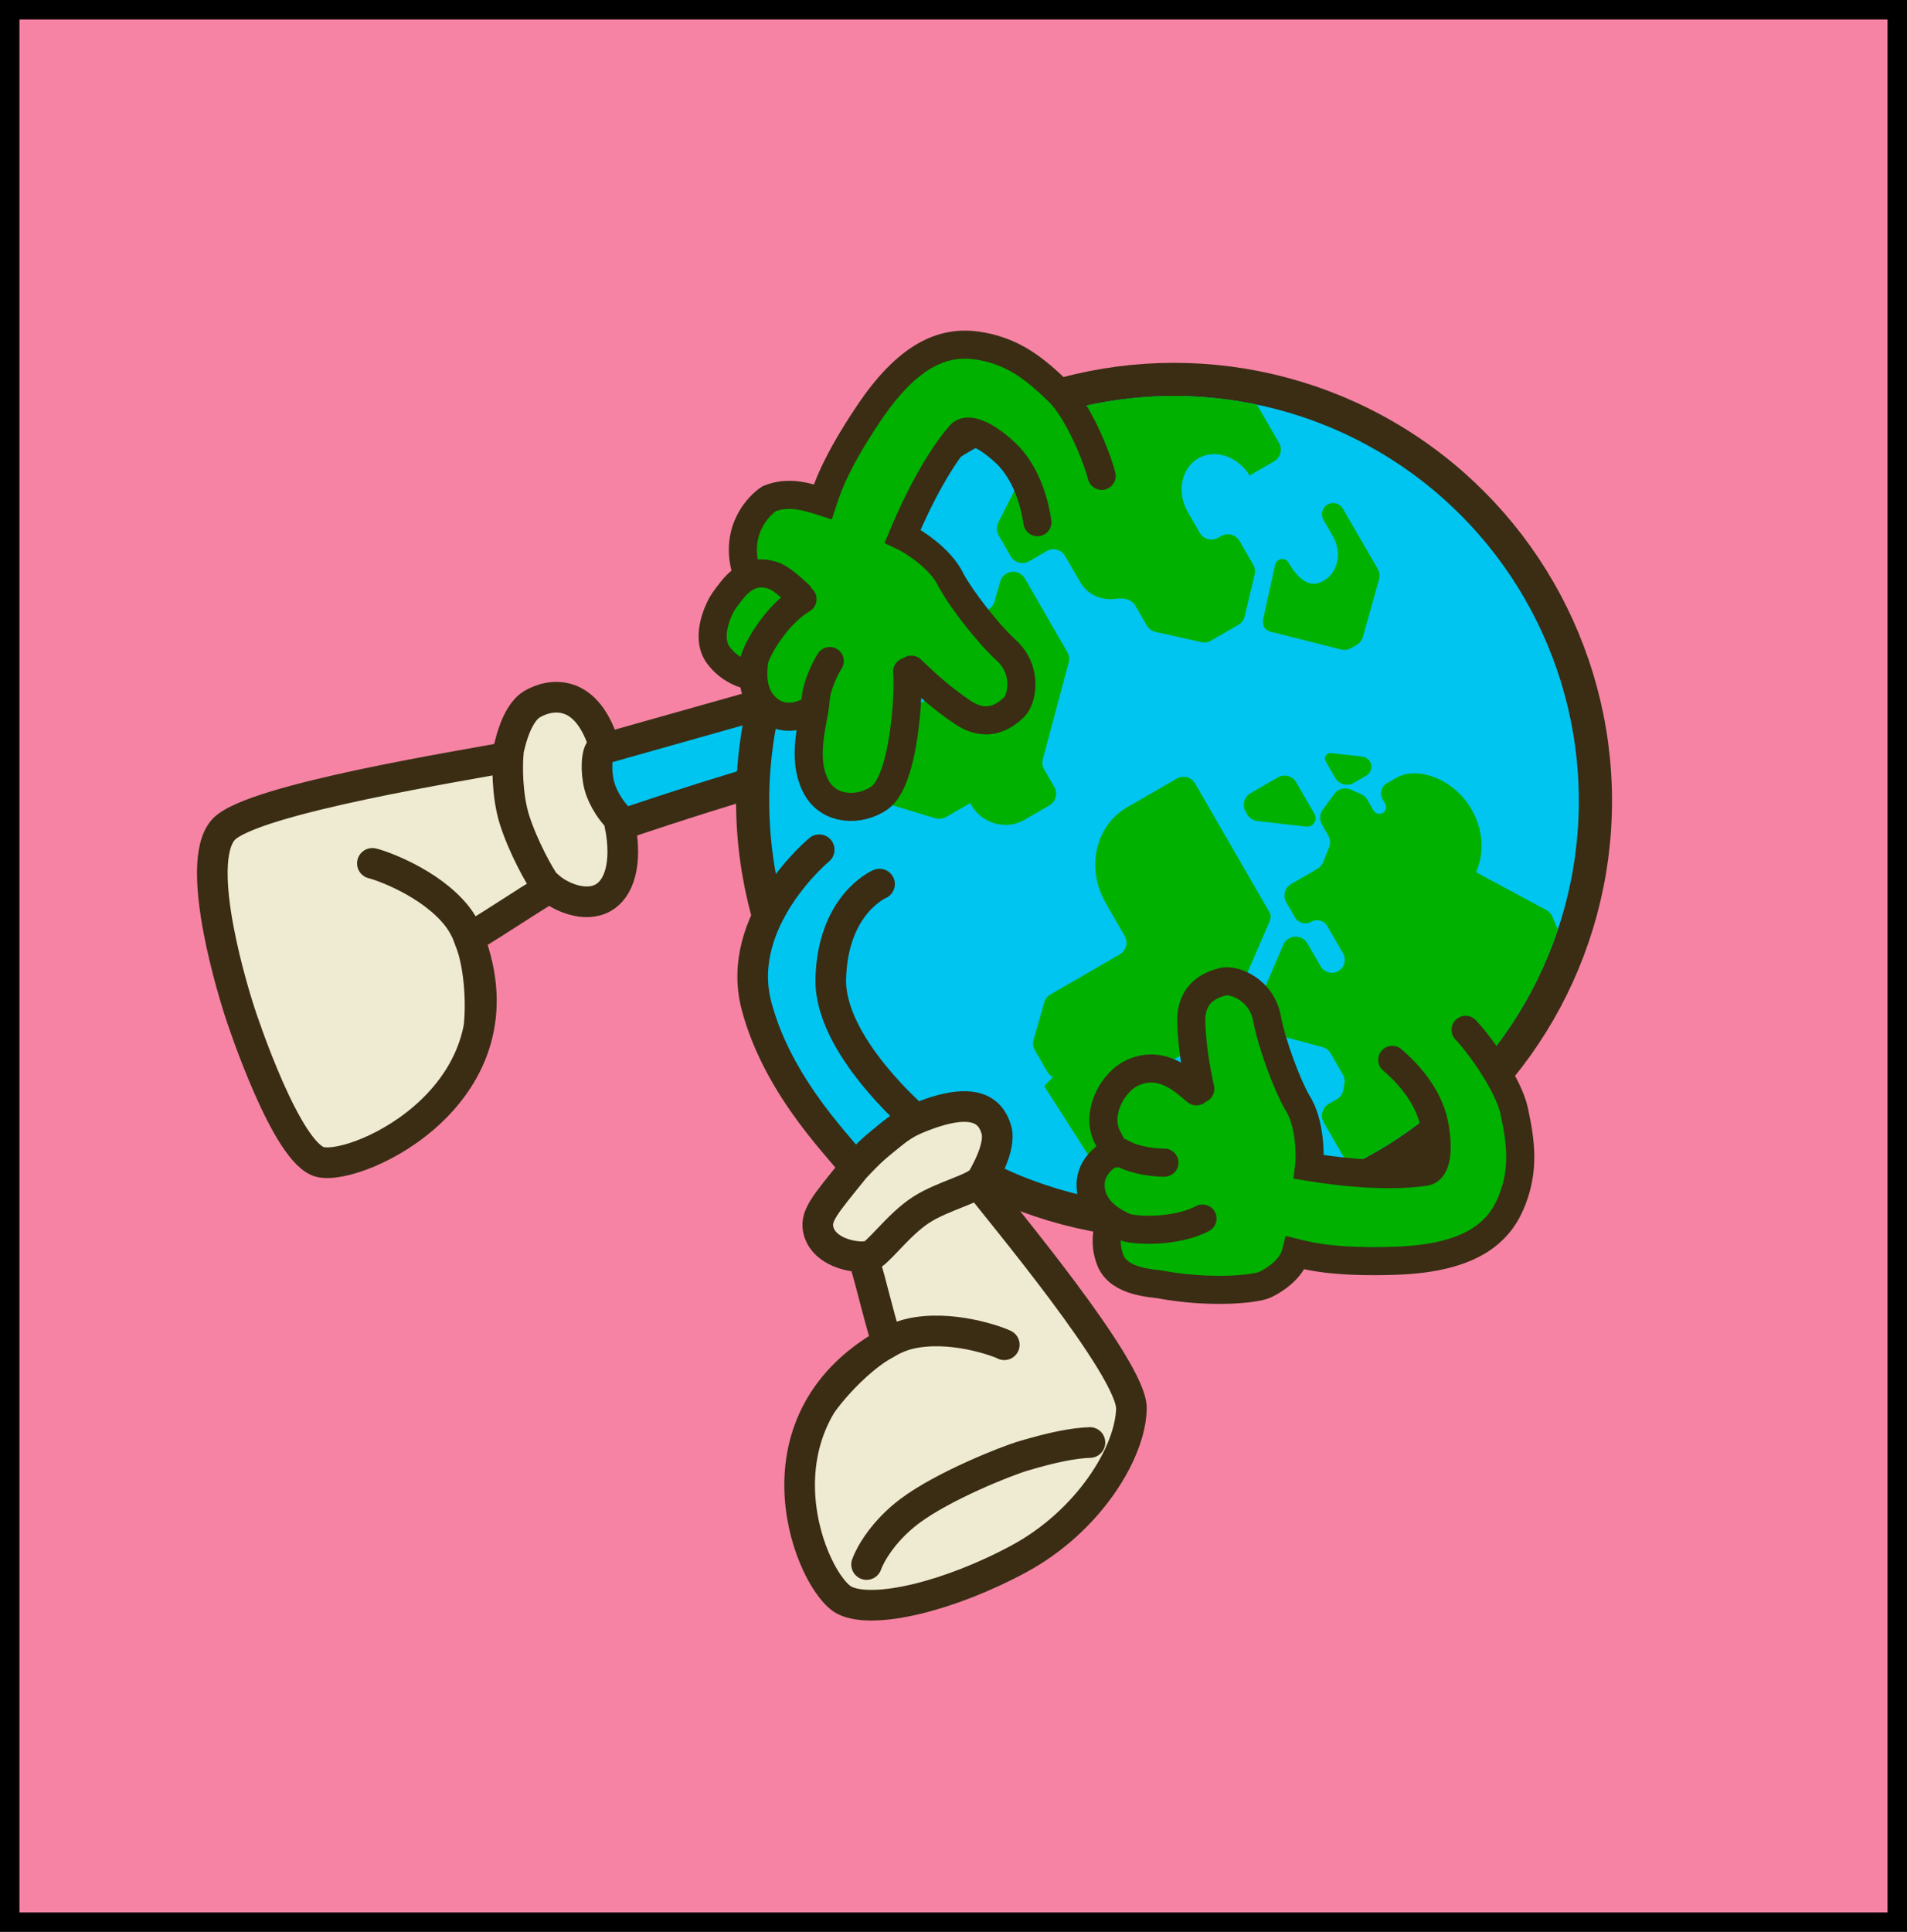 <svg width="392" height="397" viewBox="0 0 392 397" fill="none" xmlns="http://www.w3.org/2000/svg">
<rect x="2" y="2" width="388" height="393" fill="#F783A4" stroke="black" stroke-width="4"/>
<path d="M186.399 136.086L189.571 151.126L124.127 169.029L121.252 154.865L186.399 136.086Z" fill="#00C5F1"/>
<path d="M118.423 147.507L123.929 152.791L126.425 172.795L126.848 179.779L122.799 183.16L108.475 183.366L96.974 190.792L97.364 215.683L82.607 231.754L66.254 239.657L50.078 207.484L45.113 182.074L47.019 171.338L64.727 164.348L83.968 159.179L98.584 154.441L105.389 153.113L108.364 146.644L114.676 143.999L118.423 147.507Z" fill="#EFEBD2"/>
<path d="M193.328 134.322L124.363 153.78C120.704 141.068 112.991 142.574 109.401 144.688C105.892 146.754 104.586 153.794 104.231 155.59C97.516 156.98 51.635 164.111 45.917 170.508C39.54 177.641 48.528 205.566 49.154 207.564C49.845 209.77 58.94 237.18 65.851 238.793C73.745 240.637 108.505 224.479 96.43 192.811C103.586 188.458 106.269 186.521 112.995 182.382C114.983 184.113 120.131 186.661 124.001 184.473C127.182 182.674 129.018 177.605 127.446 169.561C130.76 168.443 175.34 153.144 195.701 151.29M123.304 154.222C122.46 155.626 122.496 159.872 123.577 162.633C124.658 165.394 126.518 167.759 128.039 168.97M104.5 154.595C104.25 156.858 104.161 163.437 105.774 168.504C107.527 174.011 110.953 180.2 112.174 181.752M98.324 211.726C98.748 210.276 99.805 195.673 93.927 188.244C88.469 181.346 78.202 177.777 76.544 177.419" stroke="#3A2D14" stroke-width="6.298" stroke-linecap="round"/>
<circle cx="241.332" cy="164.594" r="86.622" transform="rotate(60 241.332 164.594)" fill="#00C5F1" stroke="#3A2D14" stroke-width="6.822"/>
<path d="M277.291 239.638C279.195 238.724 281.078 237.73 282.937 236.657C301.247 226.086 314.02 209.607 320.237 191.018L319.076 188.34C318.828 187.767 318.393 187.295 317.843 186.999L303.657 179.379C303.622 179.361 303.592 179.336 303.566 179.307C303.485 179.213 303.465 179.08 303.515 178.965C305.13 175.219 304.901 170.502 302.515 166.369C298.749 159.846 291.208 157.417 287.004 159.844L286.955 159.873L286.919 159.894C286.881 159.916 286.844 159.938 286.807 159.961L286.803 159.96L285.083 160.953C283.933 161.617 283.539 163.088 284.203 164.238L284.734 165.158C285.117 165.821 284.89 166.67 284.227 167.052C283.563 167.435 282.715 167.208 282.332 166.545L281.054 164.332C280.758 163.819 280.306 163.414 279.763 163.177L277.631 162.245C276.443 161.725 275.055 162.098 274.286 163.141L271.888 166.397C271.235 167.284 271.169 168.474 271.72 169.429L273.03 171.698C273.454 172.433 273.519 173.322 273.205 174.111L271.988 177.166C271.758 177.745 271.338 178.23 270.798 178.542L265.427 181.643C264.1 182.409 263.646 184.105 264.411 185.432L266.203 188.535C266.873 189.696 268.357 190.093 269.518 189.423C270.679 188.753 272.163 189.151 272.833 190.311L276.069 195.916C276.803 197.188 276.368 198.813 275.097 199.547C273.825 200.281 272.199 199.846 271.465 198.574L268.743 193.859C267.601 191.882 264.693 192.053 263.792 194.151L257.791 208.125C257.124 209.678 257.989 211.461 259.622 211.899L271.836 215.171C272.546 215.362 273.152 215.827 273.52 216.464L276.026 220.805C276.351 221.366 276.468 222.024 276.357 222.664L276.135 223.952C275.994 224.763 275.501 225.47 274.788 225.882L273.111 226.85C271.784 227.616 271.33 229.312 272.096 230.639L277.291 239.638Z" fill="#00B100"/>
<path d="M258.362 83.144L262.908 91.017C263.674 92.344 263.219 94.04 261.893 94.806L257.088 97.58C256.978 97.644 256.94 97.785 257.004 97.896C254.559 93.854 249.86 92.145 246.322 94.187C242.784 96.23 241.831 101.202 244.193 105.292L246.62 109.496C247.386 110.822 249.082 111.277 250.409 110.511L251.009 110.164C252.336 109.398 254.032 109.853 254.798 111.18L257.599 116.031C257.953 116.643 258.059 117.368 257.896 118.056L255.864 126.64C255.688 127.383 255.214 128.021 254.552 128.403L248.92 131.655C248.317 132.003 247.605 132.112 246.926 131.959L237.517 129.848C236.761 129.678 236.11 129.2 235.722 128.529L233.401 124.508C232.651 123.208 230.994 122.801 229.512 123.04C226.561 123.515 223.569 122.271 222.066 119.668L218.946 114.264C218.18 112.937 216.483 112.482 215.157 113.248L211.554 115.329C210.227 116.094 208.531 115.64 207.765 114.313L205.28 110.01C204.811 109.198 204.785 108.204 205.209 107.368L216.476 85.163C230.274 80.832 244.694 80.281 258.362 83.144Z" fill="#00B100"/>
<path d="M264.795 115.55C264.412 114.887 263.563 114.66 262.9 115.043C262.353 115.358 262.181 115.72 262.046 116.337L259.685 127.041C259.342 128.608 260.033 129.689 261.619 129.928L275.9 133.529C276.521 133.622 277.156 133.502 277.699 133.188L278.883 132.505C279.51 132.143 279.971 131.549 280.167 130.851L283.47 119.055C283.671 118.336 283.574 117.567 283.201 116.92L276.041 104.52C275.403 103.414 273.989 103.035 272.884 103.674C271.778 104.312 271.4 105.725 272.038 106.831L274.003 110.234C275.917 113.551 275.05 117.636 272.065 119.36C269.08 121.083 266.779 118.825 264.795 115.55Z" fill="#00B100"/>
<path d="M205.6 119.518C206.267 117.158 209.445 116.761 210.671 118.886L219.41 134.021C219.778 134.658 219.877 135.415 219.687 136.126L214.359 156.008C214.169 156.719 214.269 157.476 214.636 158.113L216.72 161.722C217.486 163.049 217.031 164.745 215.705 165.511L210.109 168.742L210.107 168.743L210.105 168.744L210.101 168.745C210.097 168.745 210.094 168.745 210.09 168.744C210.084 168.742 210.078 168.742 210.073 168.745C206.376 170.571 201.738 169.057 199.649 165.439C199.576 165.312 199.506 165.183 199.44 165.053C199.438 165.048 199.433 165.044 199.428 165.042C199.424 165.041 199.42 165.041 199.417 165.041C199.414 165.042 199.412 165.043 199.409 165.044L194.454 167.905C193.79 168.288 192.996 168.38 192.262 168.157L175.472 163.063C174.738 162.84 173.945 162.931 173.28 163.315L172.469 163.783C170.667 164.823 168.405 163.584 168.311 161.506L168.17 158.385C168.123 157.35 168.657 156.376 169.554 155.858L194.185 141.637C194.295 141.574 194.33 141.433 194.267 141.323C191.609 136.719 191.73 131.845 195.934 129.418L203.165 125.243C203.791 124.881 204.251 124.29 204.448 123.595L205.6 119.518Z" fill="#00B100"/>
<path d="M241.885 160.005C243.211 159.239 244.908 159.693 245.674 161.02L260.929 187.443C261.368 188.204 261.202 188.816 260.853 189.622L252.396 209.184C252.046 209.99 251.88 210.602 252.32 211.363L254.503 215.145C254.635 215.373 254.574 215.666 254.346 215.798C252.937 216.612 251.256 216.562 249.876 215.819C248.527 215.092 246.84 214.527 245.514 215.293L236.08 220.739C235.455 221.1 234.713 221.203 234.013 221.026L224.945 218.733C224.245 218.556 223.504 218.659 222.878 219.02L219.049 221.23C217.723 221.996 216.026 221.542 215.26 220.215L212.727 215.828C212.352 215.177 212.256 214.403 212.462 213.681L214.655 205.987C214.852 205.294 215.312 204.705 215.936 204.345L230.176 196.123C231.503 195.357 231.957 193.661 231.191 192.334L227.733 186.345C227.73 186.339 227.728 186.334 227.727 186.328C227.726 186.322 227.726 186.317 227.727 186.311C227.73 186.299 227.727 186.286 227.72 186.275C227.562 186.032 227.409 185.783 227.262 185.528C223.219 178.527 225.113 169.847 231.474 166.018L231.475 166.016L231.476 166.014L241.885 160.005Z" fill="#00B100"/>
<path d="M262.663 159.752C263.99 158.986 265.686 159.44 266.452 160.767L270.205 167.268C270.685 168.1 270.4 169.163 269.569 169.643C269.247 169.829 268.874 169.907 268.504 169.866L258.474 168.735C257.599 168.636 256.823 168.128 256.383 167.366L256.043 166.777C255.277 165.45 255.731 163.754 257.058 162.988L262.663 159.752Z" fill="#00B100"/>
<path d="M274.475 159.871C275.241 161.198 276.938 161.652 278.264 160.886L280.842 159.398C281.85 158.816 282.196 157.526 281.614 156.517C281.279 155.937 280.689 155.551 280.023 155.476L273.614 154.754C273.372 154.726 273.128 154.777 272.918 154.899C272.374 155.213 272.187 155.908 272.501 156.452L274.475 159.871Z" fill="#00B100"/>
<path d="M180.816 180.342L170.675 173.199L164.237 178.55L155.697 195.766L160.14 218.654L178.419 241.553L189.754 232.626L172.072 209.318L173.917 190.62L180.816 180.342Z" fill="#00C5F1"/>
<path d="M196.58 228.78L189.225 229.456L174.318 243.001L169.43 247.998L170.062 252.964L180.025 261.693L183.251 274.16L166.617 292.639L166.458 313.554L172.791 329.284L201.573 325.024L215.528 315.166L229.391 301.986L231.253 289.439L223.364 273.584L213.197 258.18L206.008 245.869L202.084 240.797L204.238 234.153L201.527 228.385L196.58 228.78Z" fill="#EFEBD2"/>
<path d="M180.795 181.673C180.795 181.673 171.168 185.738 170.772 201.151C170.422 214.769 188.269 229.947 188.269 229.947M188.269 229.947C200.379 224.843 203.649 228.33 204.791 232.068C205.906 235.721 202.2 241.795 201.27 243.358C205.09 248.422 232.745 281.246 232.572 289.477C232.38 298.657 223.576 312.677 209.545 320.278C195.227 328.034 179.576 331.8 173.644 328.877C166.868 325.537 152.984 292.584 182.308 276.007C180.124 268.451 179.506 265.389 177.485 258.251C174.946 258.363 169.642 257.197 168.352 253.236C167.292 249.979 169.452 247.781 175.724 239.964M188.269 229.947C185.452 231.134 183.84 232.583 181.541 234.448C179.243 236.312 178.549 237.004 175.724 239.964M175.724 239.964C174.123 237.14 160.093 224.186 155.492 206.639C150.89 189.092 168.393 174.618 168.393 174.618M201.734 242.449C200.423 244.3 193.908 245.71 189.441 248.553C184.586 251.644 180.358 257.834 178.477 258.27M168.542 289.092C169.196 287.748 178.047 276.138 187.074 274.072C195.454 272.154 205.037 275.616 206.441 276.34M178.132 321.504C178.802 319.556 181.516 314.631 187.015 310.514C193.89 305.367 206.825 300.225 210.371 299.18C216.447 297.391 220.483 296.568 224.047 296.429" stroke="#3A2D14" stroke-width="6.298" stroke-linecap="round"/>
<path d="M209.597 73.094L227.774 97.653L214.837 109.282L207.069 93.148L200 88.832L188.163 100.895L186.545 110.529L195.915 120.954L205.785 132.137L208.902 143.767L199.723 147.319L188.852 138.328L187.057 147.765L181.017 162.995L170.832 165.105L161.724 145.996L147.072 132.849L154.509 115.496L157.203 103.117L169.233 105.462L177.946 88.74L192.624 72.347L209.597 73.094Z" fill="#00B100"/>
<path d="M213.254 107.307C212.825 104.302 211.323 97.368 206.61 92.993C201.918 88.638 198.603 87.942 197.399 89.331C191.475 96.16 186.695 107.419 185.553 110.161C187.195 110.925 193.337 114.562 195.552 119.334C197.493 122.962 203.018 130.149 206.792 133.581C211.445 137.811 210.008 143.828 208.504 145.265C207.124 146.583 203.377 150.084 197.875 146.374C193.76 143.598 190.576 140.762 187.327 137.612M186.468 138.026C186.898 141.031 186.121 160.286 180.752 163.994C176.731 166.771 170.542 166.581 167.902 161.934C164.422 155.809 167.429 147.867 167.642 143.991C167.812 140.891 169.663 137.268 170.567 135.844M166.643 145.942C165.168 146.944 161.418 148.358 158.218 145.997C154.219 143.045 154.789 138.088 155.003 136.005C155.216 133.923 159.545 126.287 164.971 123.122M154.646 138.879C153.266 138.757 149.934 137.731 147.648 134.61C144.791 130.709 148.002 124.565 148.859 123.405C150.798 120.778 153.497 116.523 158.853 118.235C160.769 118.848 163.209 121.301 164.28 122.241M226.459 97.787C225.315 93.358 221.457 84.237 217.601 80.494C212.759 75.795 208.531 72.455 201.962 71.191C195.393 69.927 187.683 71.405 178.62 84.88C171.369 95.659 169.858 100.959 169.145 103.121C165.932 102.093 162.138 100.857 158.134 102.469C156.26 103.654 150.853 108.746 153.355 117.314" stroke="#3A2D14" stroke-width="5.773" stroke-linecap="round"/>
<path d="M313.301 239.023L302.078 210.583L285.354 215.407L294.936 230.547L294.856 238.834L278.345 242.495L269.31 238.766L265.422 225.288L261.156 210.985L252.933 202.18L245.056 208.09L246.931 222.083L237.968 218.608L221.839 215.668L214.654 223.198L226.052 241.051L229.452 260.454L248.124 263.332L259.532 265.262L264.441 256.146L283.253 257.606L304.945 253.828L313.301 239.023Z" fill="#00B100"/>
<path d="M286.191 217.796C288.515 219.753 293.607 224.7 294.825 231.019C296.037 237.309 294.872 240.492 293.055 240.779C284.119 242.19 272.029 240.285 269.096 239.802C269.317 238.003 269.483 230.863 266.605 226.455C264.553 222.885 261.377 214.387 260.463 209.366C259.336 203.175 253.467 201.208 251.45 201.724C249.6 202.197 244.644 203.524 244.879 210.16C245.056 215.124 245.777 219.329 246.731 223.756M245.925 224.266C243.6 222.309 239.002 217.757 233.01 220.351C228.523 222.294 225.147 229.055 227.694 233.758C231.05 239.956 227.485 235.217 230.888 237.089C233.611 238.587 237.667 238.935 239.354 238.921M228.703 236.904C227.071 237.625 223.884 240.06 224.194 244.027C224.582 248.986 229.092 251.128 230.973 252.049C232.855 252.971 241.63 253.34 247.191 250.411M228.345 250.83C227.718 252.066 226.824 255.439 228.263 259.032C230.061 263.524 236.998 263.674 238.417 263.94C248.654 265.855 258.097 264.938 260.095 263.974C262.093 263.011 265.552 260.733 266.382 257.461C268.595 258 273.895 259.525 286.887 259.079C303.127 258.522 308.466 252.759 310.872 246.512C313.278 240.266 312.682 234.908 311.257 228.308C310.122 223.052 304.422 214.945 301.268 211.628" stroke="#3A2D14" stroke-width="5.773" stroke-linecap="round"/>
</svg>
